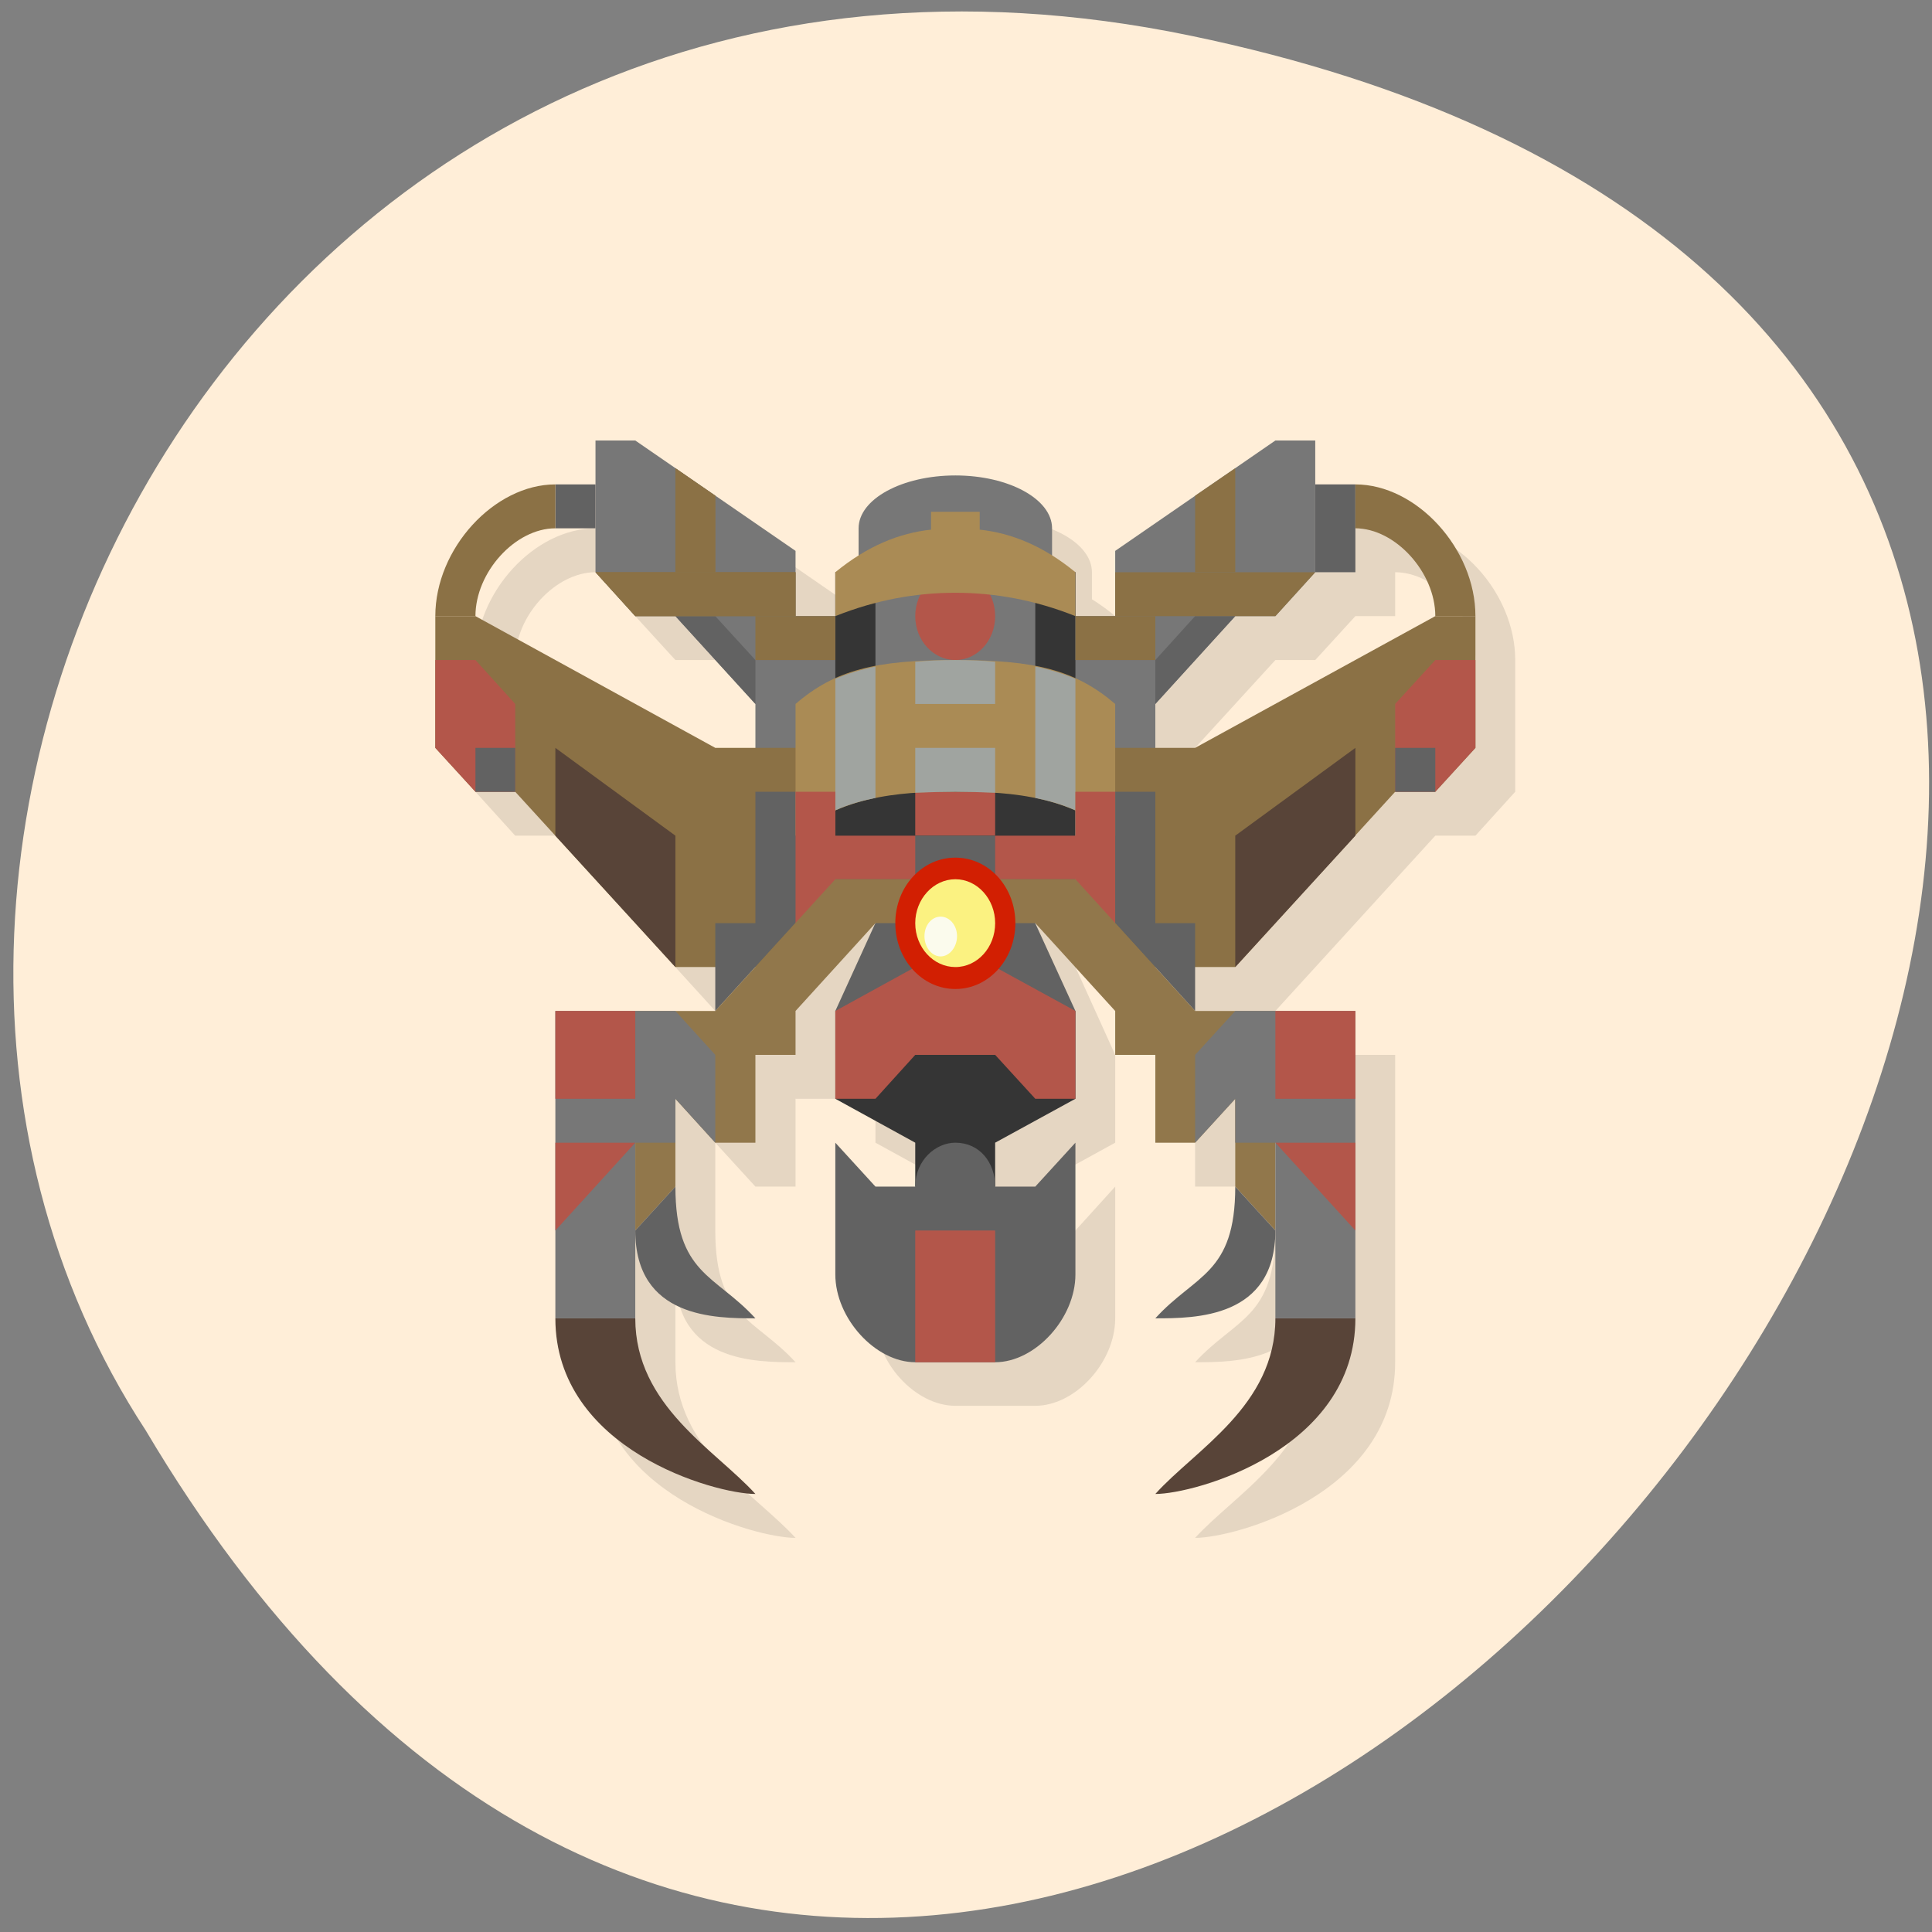 
<svg xmlns="http://www.w3.org/2000/svg" xmlns:xlink="http://www.w3.org/1999/xlink" width="22px" height="22px" viewBox="0 0 22 22" version="1.1">
<rect x="0" y="0" width="22" height="22" fill="#808080" stroke="none"/>
<g id="surface1">
<path style=" stroke:none;fill-rule:nonzero;fill:rgb(100%,93.333%,84.706%);fill-opacity:1;" d="M 13.555 0.406 C 34 4.645 12.055 33.809 1.66 16.289 C -2.793 9.484 3.043 -1.773 13.555 0.406 Z M 13.555 0.406 "/>
<path style=" stroke:none;fill-rule:nonzero;fill:rgb(0%,0%,0%);fill-opacity:0.102;" d="M 7.234 5.516 L 7.234 6.016 L 6.781 6.016 C 6.086 6.016 5.414 6.746 5.414 7.516 L 5.414 9.016 L 5.867 9.516 L 6.324 9.516 L 6.781 10.012 L 8.145 11.512 L 8.602 11.512 L 8.602 12.012 L 6.781 12.012 L 6.781 15.512 C 6.781 17.012 8.602 17.512 9.059 17.512 C 8.602 17.012 7.691 16.508 7.691 15.512 L 7.691 14.512 C 7.691 15.512 8.602 15.512 9.059 15.512 C 8.602 15.012 8.145 15.012 8.145 14.012 L 8.145 13.012 L 8.602 13.512 L 9.059 13.512 L 9.059 12.512 L 9.512 12.512 L 9.512 12.012 L 10.422 11.012 L 9.969 12.012 L 9.969 13.012 L 10.879 13.512 L 10.879 14.012 L 10.422 14.012 L 9.969 13.512 L 9.969 15.012 C 9.969 15.512 10.422 16.008 10.879 16.008 L 11.789 16.008 C 12.246 16.008 12.699 15.512 12.699 15.012 L 12.699 13.512 L 12.246 14.012 L 11.789 14.012 L 11.789 13.512 L 12.699 13.012 L 12.699 12.012 L 12.246 11.012 L 13.156 12.012 L 13.156 12.512 L 13.609 12.512 L 13.609 13.512 L 14.066 13.512 L 14.523 13.012 L 14.523 14.012 C 14.523 15.012 14.066 15.012 13.609 15.512 C 14.066 15.512 14.977 15.512 14.977 14.512 L 14.977 15.512 C 14.977 16.508 14.066 17.012 13.609 17.512 C 14.066 17.512 15.887 17.012 15.887 15.512 L 15.887 12.012 L 14.066 12.012 L 14.066 11.512 L 14.523 11.512 L 16.344 9.516 L 16.801 9.516 L 17.254 9.016 L 17.254 7.516 C 17.254 6.746 16.582 6.016 15.887 6.016 L 15.434 6.016 L 15.434 5.516 L 14.977 5.516 L 14.523 5.832 L 14.066 6.145 L 13.156 6.773 L 13.156 7.516 L 12.699 7.516 L 12.699 7.016 C 12.609 6.941 12.523 6.879 12.434 6.824 L 12.434 6.516 C 12.434 6.184 11.941 5.91 11.332 5.91 C 10.727 5.91 10.234 6.184 10.23 6.516 L 10.23 6.824 C 10.145 6.879 10.055 6.941 9.969 7.016 L 9.969 7.516 L 9.512 7.516 L 9.512 6.773 L 8.602 6.145 L 8.145 5.832 L 7.691 5.516 L 7.234 5.516 M 6.781 6.516 L 7.234 6.516 L 7.234 7.016 L 7.691 7.516 L 8.145 7.516 L 9.059 8.516 L 9.059 9.016 L 8.602 9.016 L 5.867 7.516 C 5.867 7.016 6.324 6.516 6.781 6.516 Z M 15.887 6.516 C 16.344 6.516 16.801 7.016 16.801 7.516 L 14.066 9.016 L 13.609 9.016 L 13.609 8.516 L 14.523 7.516 L 14.977 7.516 L 15.434 7.016 L 15.887 7.016 Z M 15.887 6.516 "/>
<path style=" stroke:none;fill-rule:nonzero;fill:rgb(46.667%,46.667%,46.667%);fill-opacity:1;" d="M 6.781 5.016 L 6.781 6.516 L 7.234 7.016 L 7.691 7.016 L 8.602 8.016 L 8.602 9.016 L 13.156 9.016 L 13.156 8.016 L 14.066 7.016 L 14.523 7.016 L 14.977 6.516 L 14.977 5.016 L 14.523 5.016 L 12.699 6.273 L 12.699 7.016 L 12.246 7.016 L 12.246 6.516 L 11.98 6.516 L 11.98 6.016 C 11.98 5.684 11.488 5.414 10.879 5.414 C 10.27 5.414 9.777 5.684 9.777 6.016 L 9.777 6.516 L 9.512 6.516 L 9.512 7.016 L 9.059 7.016 L 9.059 6.273 L 7.234 5.016 "/>
<path style=" stroke:none;fill-rule:nonzero;fill:rgb(20.784%,20.784%,20.784%);fill-opacity:1;" d="M 9.512 6.516 L 9.512 10.012 L 12.246 10.012 L 12.246 6.516 L 11.789 6.516 L 11.789 8.516 L 9.969 8.516 L 9.969 6.516 Z M 9.512 6.516 "/>
<path style=" stroke:none;fill-rule:nonzero;fill:rgb(70.196%,33.725%,29.02%);fill-opacity:1;" d="M 10.422 9.016 L 11.332 9.016 L 11.332 9.516 L 10.422 9.516 Z M 10.422 9.016 "/>
<path style=" stroke:none;fill-rule:nonzero;fill:rgb(70.196%,33.725%,29.02%);fill-opacity:1;" d="M 11.332 7.016 C 11.332 7.293 11.129 7.516 10.879 7.516 C 10.629 7.516 10.422 7.293 10.422 7.016 C 10.422 6.738 10.629 6.516 10.879 6.516 C 11.129 6.516 11.332 6.738 11.332 7.016 Z M 11.332 7.016 "/>
<path style=" stroke:none;fill-rule:evenodd;fill:rgb(66.667%,54.51%,33.333%);fill-opacity:1;" d="M 10.602 5.828 L 10.602 6.031 C 10.242 6.07 9.879 6.215 9.512 6.516 L 9.512 7.016 C 9.973 6.832 10.426 6.75 10.879 6.75 C 11.328 6.75 11.785 6.832 12.246 7.016 L 12.246 6.516 C 11.879 6.215 11.516 6.07 11.156 6.031 L 11.156 5.828 Z M 10.602 5.828 "/>
<path style=" stroke:none;fill-rule:evenodd;fill:rgb(54.51%,44.314%,27.059%);fill-opacity:1;" d="M 8.602 8.516 L 8.145 8.516 L 5.414 7.016 L 4.957 7.016 L 4.957 8.516 L 5.414 9.016 L 5.867 9.016 L 7.691 11.012 L 9.512 11.012 L 9.512 8.516 Z M 8.602 8.516 "/>
<path style=" stroke:none;fill-rule:evenodd;fill:rgb(70.196%,33.725%,29.02%);fill-opacity:1;" d="M 4.957 7.516 L 5.414 7.516 L 5.867 8.016 L 5.867 9.016 L 5.414 9.016 L 4.957 8.516 Z M 4.957 7.516 "/>
<path style=" stroke:none;fill-rule:evenodd;fill:rgb(38.431%,38.431%,38.431%);fill-opacity:1;" d="M 8.145 11.512 L 8.145 10.512 L 8.602 10.512 L 8.602 9.016 L 9.512 9.016 L 9.512 10.012 Z M 8.145 11.512 "/>
<path style=" stroke:none;fill-rule:evenodd;fill:rgb(38.431%,38.431%,38.431%);fill-opacity:1;" d="M 10.422 9.516 L 9.512 11.512 L 12.246 11.512 L 11.332 9.516 Z M 10.422 9.516 "/>
<path style=" stroke:none;fill-rule:evenodd;fill:rgb(20.784%,20.784%,20.784%);fill-opacity:1;" d="M 11.332 13.512 L 11.332 13.012 L 12.246 12.512 L 12.246 11.512 L 9.512 11.512 L 9.512 12.512 L 10.422 13.012 L 10.422 13.512 Z M 11.332 13.512 "/>
<path style=" stroke:none;fill-rule:evenodd;fill:rgb(38.431%,38.431%,38.431%);fill-opacity:1;" d="M 9.512 13.012 L 9.512 14.512 C 9.512 15.012 9.969 15.512 10.422 15.512 L 11.332 15.512 C 11.789 15.512 12.246 15.012 12.246 14.512 L 12.246 13.012 L 11.789 13.512 L 11.332 13.512 C 11.332 13.238 11.156 13.012 10.879 13.012 C 10.656 13.012 10.422 13.211 10.422 13.512 L 9.969 13.512 Z M 9.512 13.012 "/>
<path style=" stroke:none;fill-rule:nonzero;fill:rgb(70.196%,33.725%,29.02%);fill-opacity:1;" d="M 10.422 14.012 L 10.422 15.512 L 11.332 15.512 L 11.332 14.012 Z M 10.422 14.012 "/>
<path style=" stroke:none;fill-rule:nonzero;fill:rgb(38.431%,38.431%,38.431%);fill-opacity:1;" d="M 6.324 5.516 L 6.781 5.516 L 6.781 6.016 L 6.324 6.016 Z M 6.324 5.516 "/>
<path style=" stroke:none;fill-rule:evenodd;fill:rgb(54.51%,44.314%,27.059%);fill-opacity:1;" d="M 13.156 8.516 L 13.609 8.516 L 16.344 7.016 L 16.801 7.016 L 16.801 8.516 L 16.344 9.016 L 15.887 9.016 L 14.066 11.012 L 12.246 11.012 L 12.246 8.516 Z M 13.156 8.516 "/>
<path style=" stroke:none;fill-rule:evenodd;fill:rgb(38.431%,38.431%,38.431%);fill-opacity:1;" d="M 13.609 11.512 L 13.609 10.512 L 13.156 10.512 L 13.156 9.016 L 12.246 9.016 L 12.246 10.012 Z M 13.609 11.512 "/>
<path style=" stroke:none;fill-rule:evenodd;fill:rgb(66.667%,54.51%,33.333%);fill-opacity:1;" d="M 10.879 7.516 C 9.969 7.516 9.508 7.629 9.059 8.016 L 9.059 9.516 C 9.621 9.016 10.422 9.016 10.879 9.016 C 11.332 9.016 12.137 9.016 12.699 9.516 L 12.699 8.016 C 12.246 7.629 11.789 7.516 10.879 7.516 Z M 10.879 7.516 "/>
<path style=" stroke:none;fill-rule:nonzero;fill:rgb(62.745%,64.314%,62.745%);fill-opacity:1;" d="M 9.969 7.59 C 9.801 7.625 9.648 7.672 9.512 7.73 L 9.512 9.227 C 9.66 9.16 9.816 9.117 9.969 9.086 Z M 9.969 7.59 "/>
<path style=" stroke:none;fill-rule:evenodd;fill:rgb(70.196%,33.725%,29.02%);fill-opacity:1;" d="M 10.422 11.012 L 9.512 11.512 L 9.512 12.512 L 9.969 12.512 L 10.422 12.012 L 11.332 12.012 L 11.789 12.512 L 12.246 12.512 L 12.246 11.512 L 11.332 11.012 Z M 10.422 11.012 "/>
<path style=" stroke:none;fill-rule:evenodd;fill:rgb(70.196%,33.725%,29.02%);fill-opacity:1;" d="M 16.801 7.516 L 16.344 7.516 L 15.887 8.016 L 15.887 9.016 L 16.344 9.016 L 16.801 8.516 Z M 16.801 7.516 "/>
<path style=" stroke:none;fill-rule:nonzero;fill:rgb(38.431%,38.431%,38.431%);fill-opacity:1;" d="M 15.434 5.516 L 14.977 5.516 L 14.977 6.516 L 15.434 6.516 Z M 15.434 5.516 "/>
<path style=" stroke:none;fill-rule:nonzero;fill:rgb(62.745%,64.314%,62.745%);fill-opacity:1;" d="M 11.789 7.59 L 11.789 9.086 C 11.941 9.117 12.094 9.16 12.246 9.227 L 12.246 7.73 C 12.109 7.672 11.957 7.625 11.789 7.59 Z M 11.789 7.59 "/>
<path style=" stroke:none;fill-rule:nonzero;fill:rgb(62.745%,64.314%,62.745%);fill-opacity:1;" d="M 10.879 7.516 C 10.707 7.516 10.566 7.523 10.422 7.535 L 10.422 8.016 L 11.332 8.016 L 11.332 7.535 C 11.191 7.523 11.051 7.516 10.879 7.516 Z M 10.422 8.516 L 10.422 9.027 C 10.594 9.02 10.75 9.016 10.879 9.016 C 11.004 9.016 11.164 9.02 11.332 9.027 L 11.332 8.516 Z M 10.422 8.516 "/>
<path style=" stroke:none;fill-rule:nonzero;fill:rgb(70.196%,33.725%,29.02%);fill-opacity:1;" d="M 9.059 9.016 L 9.059 10.512 L 9.512 10.512 L 9.512 10.012 L 10.422 10.012 L 10.422 9.516 L 9.512 9.516 L 9.512 9.016 Z M 9.059 9.016 "/>
<path style=" stroke:none;fill-rule:nonzero;fill:rgb(70.196%,33.725%,29.02%);fill-opacity:1;" d="M 12.246 9.016 L 12.246 9.516 L 11.332 9.516 L 11.332 10.012 L 12.246 10.012 L 12.246 10.512 L 12.699 10.512 L 12.699 9.016 Z M 12.246 9.016 "/>
<path style=" stroke:none;fill-rule:evenodd;fill:rgb(54.51%,44.314%,27.059%);fill-opacity:1;" d="M 4.957 7.016 C 4.957 6.246 5.629 5.516 6.324 5.516 L 6.324 6.016 C 5.867 6.016 5.414 6.516 5.414 7.016 Z M 4.957 7.016 "/>
<path style=" stroke:none;fill-rule:evenodd;fill:rgb(54.51%,44.314%,27.059%);fill-opacity:1;" d="M 16.801 7.016 C 16.801 6.246 16.129 5.516 15.434 5.516 L 15.434 6.016 C 15.887 6.016 16.344 6.516 16.344 7.016 Z M 16.801 7.016 "/>
<path style=" stroke:none;fill-rule:evenodd;fill:rgb(56.863%,46.667%,29.412%);fill-opacity:1;" d="M 10.422 10.012 L 10.422 10.512 L 9.969 10.512 L 9.059 11.512 L 9.059 12.012 L 8.602 12.012 L 8.602 13.012 L 8.145 13.012 L 7.691 12.512 L 7.691 13.512 L 7.234 14.012 L 7.234 11.512 L 8.145 11.512 L 9.512 10.012 Z M 10.422 10.012 "/>
<path style=" stroke:none;fill-rule:evenodd;fill:rgb(46.667%,46.667%,46.667%);fill-opacity:1;" d="M 6.324 15.012 L 7.234 15.012 L 7.234 13.012 L 7.691 13.012 L 7.691 12.512 L 8.145 13.012 L 8.145 12.012 L 7.691 11.512 L 6.324 11.512 Z M 6.324 15.012 "/>
<path style=" stroke:none;fill-rule:evenodd;fill:rgb(56.863%,46.667%,29.412%);fill-opacity:1;" d="M 11.332 10.012 L 11.332 10.512 L 11.789 10.512 L 12.699 11.512 L 12.699 12.012 L 13.156 12.012 L 13.156 13.012 L 13.609 13.012 L 14.066 12.512 L 14.066 13.512 L 14.523 14.012 L 14.523 11.512 L 13.609 11.512 L 12.246 10.012 Z M 11.332 10.012 "/>
<path style=" stroke:none;fill-rule:nonzero;fill:rgb(82.353%,12.157%,0.784%);fill-opacity:1;" d="M 10.879 9.766 C 10.5 9.766 10.195 10.098 10.195 10.512 C 10.195 10.926 10.5 11.262 10.879 11.262 C 11.258 11.262 11.562 10.926 11.562 10.512 C 11.562 10.098 11.258 9.766 10.879 9.766 "/>
<path style=" stroke:none;fill-rule:nonzero;fill:rgb(98.431%,94.902%,50.588%);fill-opacity:1;" d="M 10.879 10.012 C 10.629 10.012 10.422 10.238 10.422 10.512 C 10.422 10.789 10.629 11.012 10.879 11.012 C 11.129 11.012 11.332 10.789 11.332 10.512 C 11.332 10.238 11.129 10.012 10.879 10.012 Z M 10.879 10.012 "/>
<path style=" stroke:none;fill-rule:nonzero;fill:rgb(38.431%,38.431%,38.431%);fill-opacity:1;" d="M 5.414 8.516 L 5.867 8.516 L 5.867 9.016 L 5.414 9.016 Z M 5.414 8.516 "/>
<path style=" stroke:none;fill-rule:nonzero;fill:rgb(38.431%,38.431%,38.431%);fill-opacity:1;" d="M 15.887 8.516 L 16.344 8.516 L 16.344 9.016 L 15.887 9.016 Z M 15.887 8.516 "/>
<path style=" stroke:none;fill-rule:nonzero;fill:rgb(34.51%,26.667%,21.961%);fill-opacity:1;" d="M 6.324 15.012 C 6.324 16.508 8.145 17.012 8.602 17.012 C 8.145 16.508 7.234 16.008 7.234 15.012 Z M 6.324 15.012 "/>
<path style=" stroke:none;fill-rule:nonzero;fill:rgb(34.51%,26.667%,21.961%);fill-opacity:1;" d="M 15.434 15.012 C 15.434 16.508 13.609 17.012 13.156 17.012 C 13.609 16.508 14.523 16.008 14.523 15.012 Z M 15.434 15.012 "/>
<path style=" stroke:none;fill-rule:evenodd;fill:rgb(38.431%,38.431%,38.431%);fill-opacity:1;" d="M 7.234 14.012 L 7.691 13.512 C 7.691 14.512 8.145 14.512 8.602 15.012 C 8.145 15.012 7.234 15.012 7.234 14.012 Z M 7.234 14.012 "/>
<path style=" stroke:none;fill-rule:evenodd;fill:rgb(38.431%,38.431%,38.431%);fill-opacity:1;" d="M 14.523 14.012 L 14.066 13.512 C 14.066 14.512 13.609 14.512 13.156 15.012 C 13.609 15.012 14.523 15.012 14.523 14.012 Z M 14.523 14.012 "/>
<path style=" stroke:none;fill-rule:evenodd;fill:rgb(46.667%,46.667%,46.667%);fill-opacity:1;" d="M 15.434 15.012 L 14.523 15.012 L 14.523 13.012 L 14.066 13.012 L 14.066 12.512 L 13.609 13.012 L 13.609 12.012 L 14.066 11.512 L 15.434 11.512 Z M 15.434 15.012 "/>
<path style=" stroke:none;fill-rule:evenodd;fill:rgb(70.196%,33.725%,29.02%);fill-opacity:1;" d="M 6.324 14.012 L 6.324 13.012 L 7.234 13.012 Z M 6.324 14.012 "/>
<path style=" stroke:none;fill-rule:evenodd;fill:rgb(70.196%,33.725%,29.02%);fill-opacity:1;" d="M 15.434 14.012 L 15.434 13.012 L 14.523 13.012 Z M 15.434 14.012 "/>
<path style=" stroke:none;fill-rule:nonzero;fill:rgb(70.196%,33.725%,29.02%);fill-opacity:1;" d="M 6.324 11.512 L 7.234 11.512 L 7.234 12.512 L 6.324 12.512 Z M 6.324 11.512 "/>
<path style=" stroke:none;fill-rule:nonzero;fill:rgb(70.196%,33.725%,29.02%);fill-opacity:1;" d="M 14.523 11.512 L 15.434 11.512 L 15.434 12.512 L 14.523 12.512 Z M 14.523 11.512 "/>
<path style=" stroke:none;fill-rule:nonzero;fill:rgb(98.431%,98.431%,92.941%);fill-opacity:1;" d="M 10.898 10.66 C 10.898 10.535 10.812 10.438 10.711 10.438 C 10.609 10.438 10.527 10.535 10.527 10.66 C 10.527 10.785 10.609 10.891 10.711 10.891 C 10.812 10.891 10.898 10.785 10.898 10.66 Z M 10.898 10.66 "/>
<path style=" stroke:none;fill-rule:evenodd;fill:rgb(38.431%,38.431%,38.431%);fill-opacity:1;" d="M 7.691 7.016 L 8.145 7.016 L 8.602 7.516 L 8.602 8.016 Z M 7.691 7.016 "/>
<path style=" stroke:none;fill-rule:evenodd;fill:rgb(38.431%,38.431%,38.431%);fill-opacity:1;" d="M 14.066 7.016 L 13.609 7.016 L 13.156 7.516 L 13.156 8.016 Z M 14.066 7.016 "/>
<path style=" stroke:none;fill-rule:nonzero;fill:rgb(54.51%,44.314%,27.059%);fill-opacity:1;" d="M 8.602 7.016 L 9.512 7.016 L 9.512 7.516 L 8.602 7.516 Z M 8.602 7.016 "/>
<path style=" stroke:none;fill-rule:nonzero;fill:rgb(54.51%,44.314%,27.059%);fill-opacity:1;" d="M 12.246 7.016 L 13.156 7.016 L 13.156 7.516 L 12.246 7.516 Z M 12.246 7.016 "/>
<path style=" stroke:none;fill-rule:nonzero;fill:rgb(54.51%,44.314%,27.059%);fill-opacity:1;" d="M 6.781 6.516 L 7.234 7.016 L 9.059 7.016 L 9.059 6.516 Z M 6.781 6.516 "/>
<path style=" stroke:none;fill-rule:nonzero;fill:rgb(54.51%,44.314%,27.059%);fill-opacity:1;" d="M 7.691 5.332 L 7.691 6.516 L 8.145 6.516 L 8.145 5.645 Z M 7.691 5.332 "/>
<path style=" stroke:none;fill-rule:nonzero;fill:rgb(54.51%,44.314%,27.059%);fill-opacity:1;" d="M 6.781 6.516 L 7.234 7.016 L 9.059 7.016 L 9.059 6.516 Z M 6.781 6.516 "/>
<path style=" stroke:none;fill-rule:nonzero;fill:rgb(54.51%,44.314%,27.059%);fill-opacity:1;" d="M 7.691 5.332 L 7.691 6.516 L 8.145 6.516 L 8.145 5.645 Z M 7.691 5.332 "/>
<path style=" stroke:none;fill-rule:nonzero;fill:rgb(54.51%,44.314%,27.059%);fill-opacity:1;" d="M 14.977 6.516 L 14.523 7.016 L 12.699 7.016 L 12.699 6.516 Z M 14.977 6.516 "/>
<path style=" stroke:none;fill-rule:nonzero;fill:rgb(54.51%,44.314%,27.059%);fill-opacity:1;" d="M 14.066 5.332 L 14.066 6.516 L 13.609 6.516 L 13.609 5.645 Z M 14.066 5.332 "/>
<path style=" stroke:none;fill-rule:evenodd;fill:rgb(34.51%,26.667%,21.961%);fill-opacity:1;" d="M 14.066 11.012 L 14.066 9.516 L 15.434 8.516 L 15.434 9.516 Z M 14.066 11.012 "/>
<path style=" stroke:none;fill-rule:evenodd;fill:rgb(34.51%,26.667%,21.961%);fill-opacity:1;" d="M 7.691 11.012 L 7.691 9.516 L 6.324 8.516 L 6.324 9.516 Z M 7.691 11.012 "/>
</g>
</svg>
